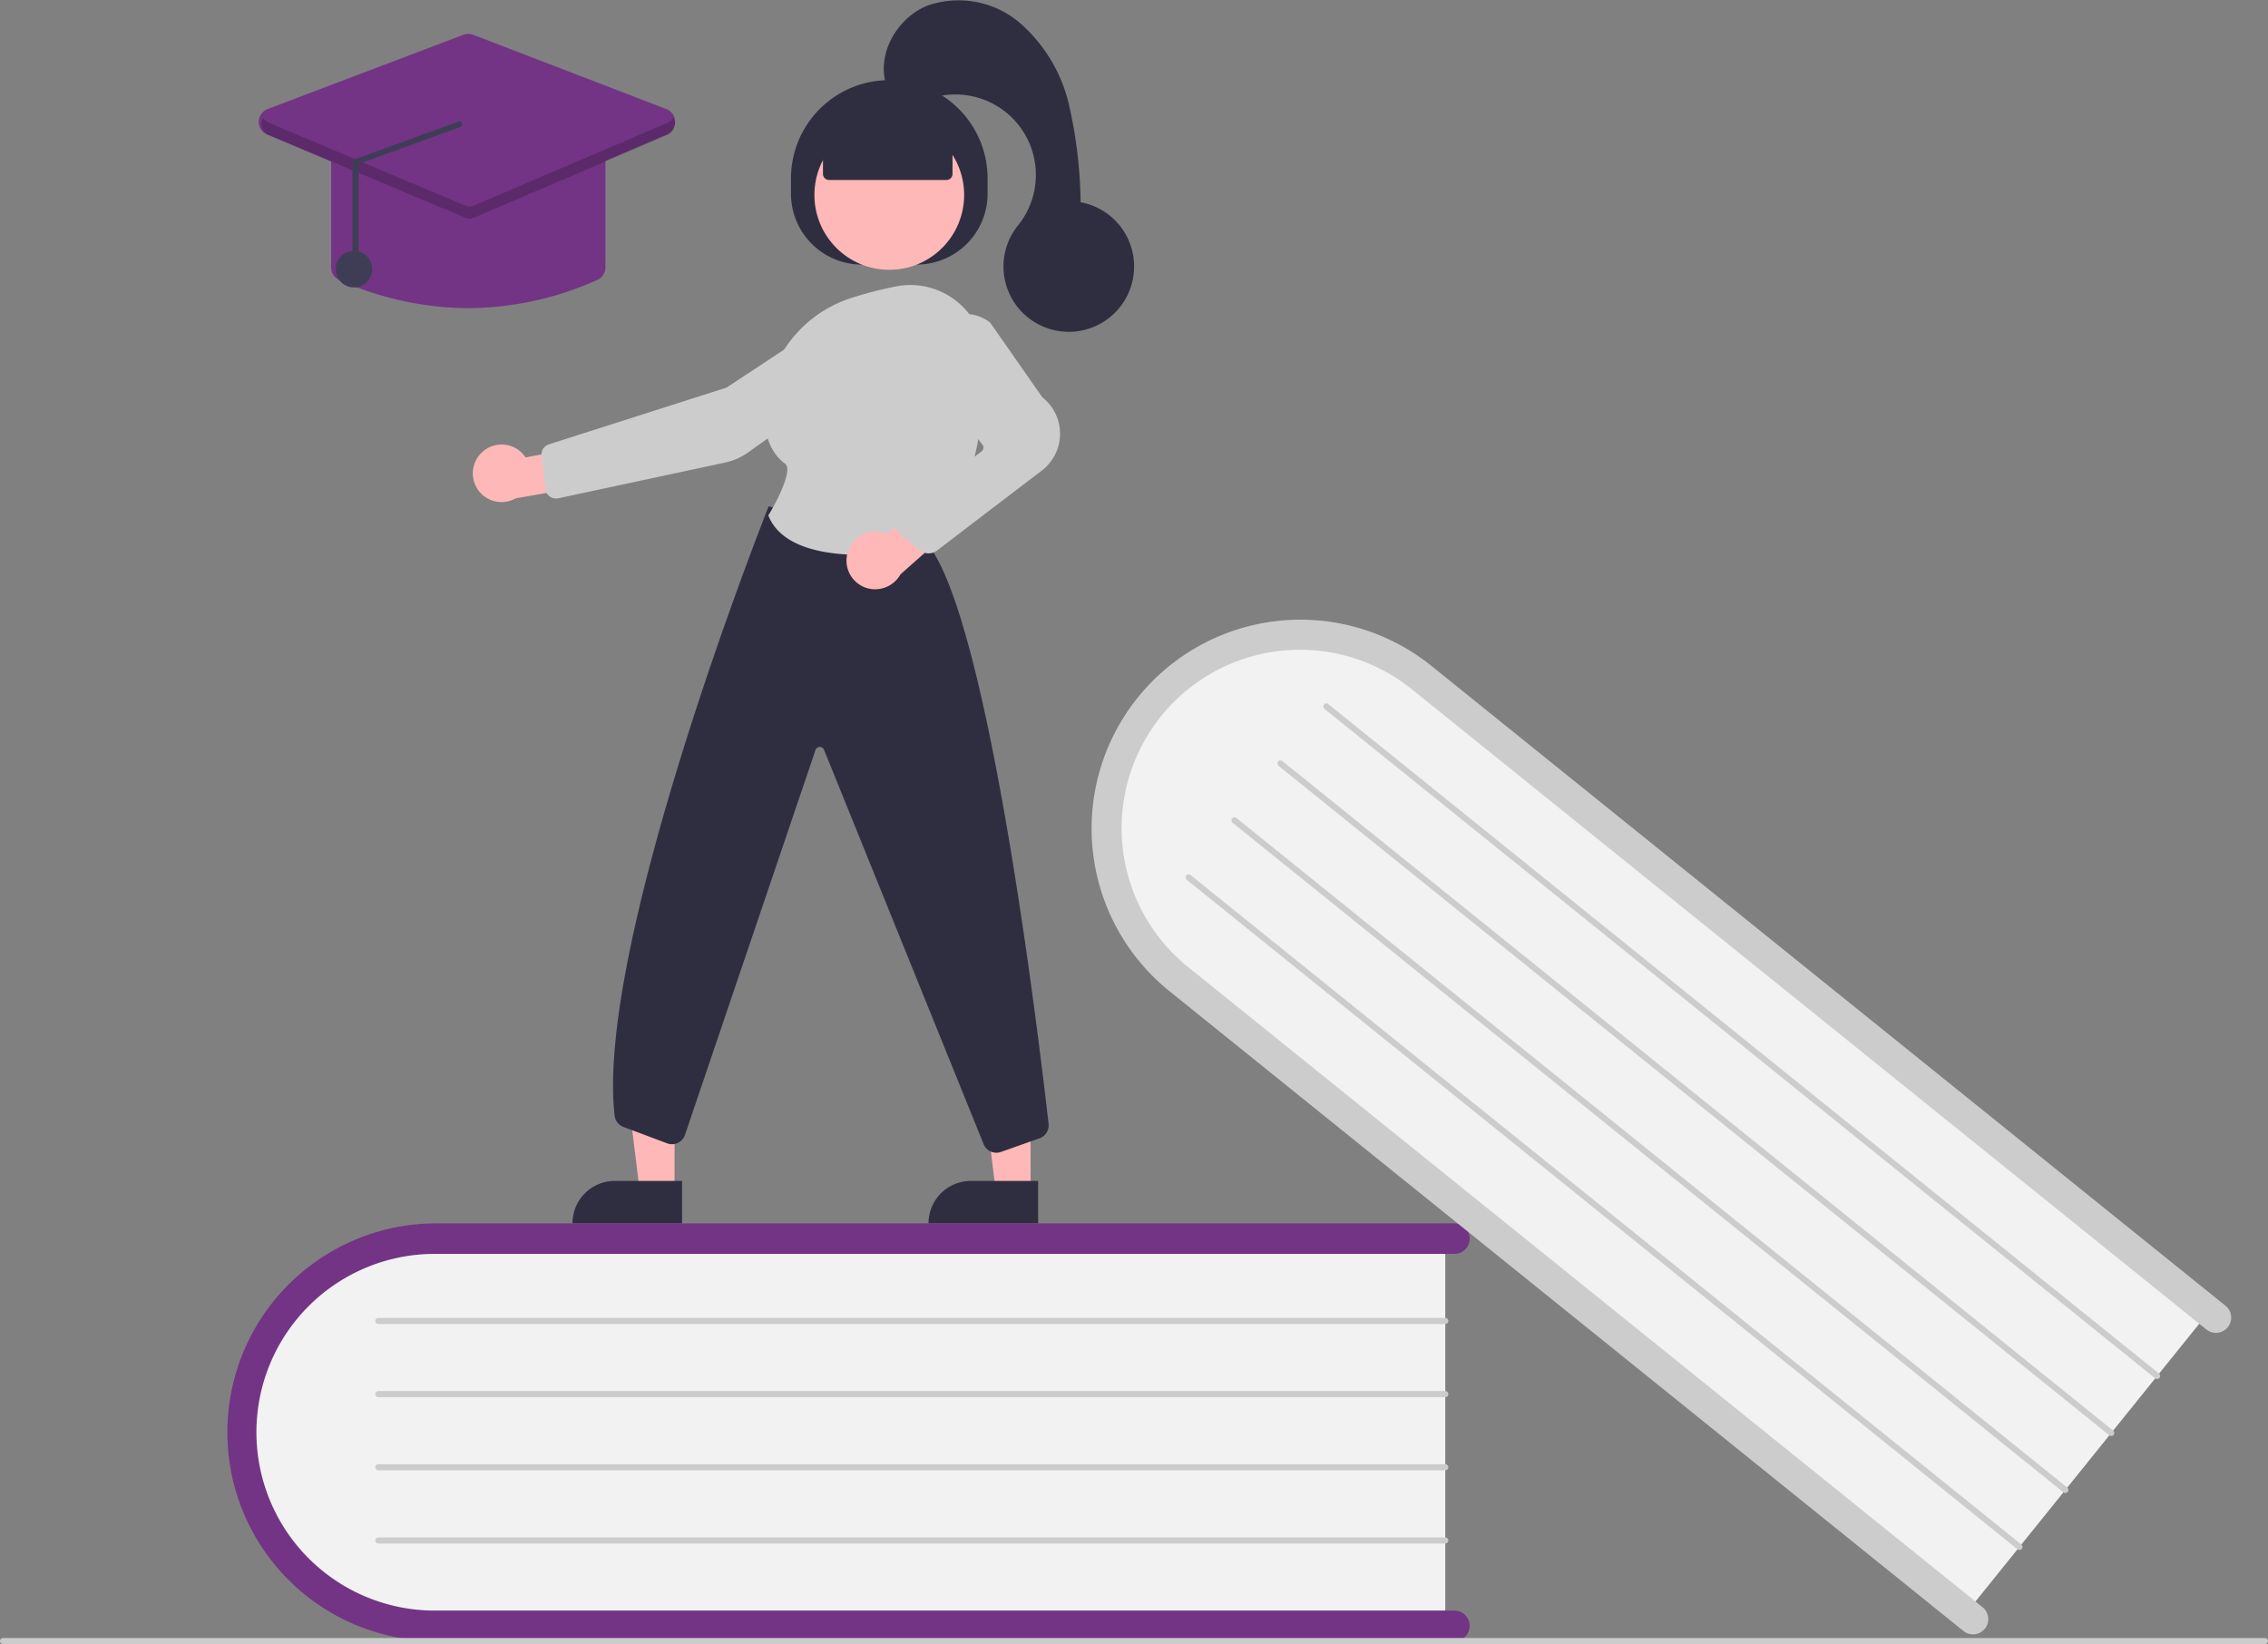 <svg xmlns="http://www.w3.org/2000/svg" width="229.355" height="166.247" viewBox="0 0 229.355 166.247">
  <rect x="0" y="0" width="229.355" height="166.247" fill="#808080" stroke="none"/>
  <g id="_6" data-name="6" transform="translate(0 0)">
    <path id="Path_172" data-name="Path 172" d="M430.265,584.643v40.076h-100.4c-11.44,0-20.747-8.989-20.747-20.038s9.307-20.038,20.747-20.038Z" transform="translate(-284.109 -460.012)" fill="#f2f2f2"/>
    <path id="Path_173" data-name="Path 173" d="M427.889,622.335a1.542,1.542,0,0,1-1.541,1.541H323.231a21.117,21.117,0,0,1,0-42.233H426.348a1.541,1.541,0,1,1,0,3.083H323.231a18.034,18.034,0,0,0,0,36.068H426.348A1.542,1.542,0,0,1,427.889,622.335Z" transform="translate(-279.267 -457.937)" fill="#733485"/>
    <path id="Path_174" data-name="Path 174" d="M459.318,613.26h-107.9a.308.308,0,0,1,0-.617h107.9a.308.308,0,1,1,0,.617Z" transform="translate(-313.161 -479.381)" fill="#ccc"/>
    <path id="Path_175" data-name="Path 175" d="M459.318,637.26h-107.9a.308.308,0,0,1,0-.617h107.9a.308.308,0,1,1,0,.617Z" transform="translate(-313.161 -495.982)" fill="#ccc"/>
    <path id="Path_176" data-name="Path 176" d="M459.318,661.26h-107.9a.308.308,0,1,1,0-.617h107.9a.308.308,0,1,1,0,.617Z" transform="translate(-313.161 -512.584)" fill="#ccc"/>
    <path id="Path_177" data-name="Path 177" d="M459.318,685.26h-107.9a.308.308,0,1,1,0-.617h107.9a.308.308,0,1,1,0,.617Z" transform="translate(-313.161 -529.185)" fill="#ccc"/>
    <path id="Path_178" data-name="Path 178" d="M704.274,457.195,679.129,488.4l-78.183-63c-8.908-7.178-10.515-20.017-3.583-28.62s19.82-9.763,28.727-2.586Z" transform="translate(-480.519 -325.021)" fill="#f2f2f2"/>
    <path id="Path_179" data-name="Path 179" d="M676.432,485.65a1.542,1.542,0,0,1-2.167.233l-80.3-64.7a21.117,21.117,0,1,1,26.5-32.886l80.3,64.7a1.541,1.541,0,0,1-1.934,2.4l-80.3-64.7a18.034,18.034,0,1,0-22.63,28.085l80.3,64.7A1.542,1.542,0,0,1,676.432,485.65Z" transform="translate(-475.708 -320.963)" fill="#ccc"/>
    <path id="Path_180" data-name="Path 180" d="M746.229,479.342l-84.016-67.7a.308.308,0,1,1,.387-.48l84.016,67.7a.308.308,0,1,1-.387.48Z" transform="translate(-528.278 -339.967)" fill="#ccc"/>
    <path id="Path_181" data-name="Path 181" d="M731.171,498.031l-84.016-67.7a.308.308,0,1,1,.387-.48l84.016,67.7a.308.308,0,0,1-.387.48Z" transform="translate(-517.862 -352.894)" fill="#ccc"/>
    <path id="Path_182" data-name="Path 182" d="M716.113,516.719l-84.016-67.7a.308.308,0,0,1,.387-.48l84.016,67.7a.308.308,0,0,1-.387.48Z" transform="translate(-507.446 -365.821)" fill="#ccc"/>
    <path id="Path_183" data-name="Path 183" d="M701.055,535.407l-84.016-67.7a.308.308,0,0,1,.387-.48l84.016,67.7a.308.308,0,0,1-.387.48Z" transform="translate(-497.03 -378.748)" fill="#ccc"/>
    <path id="Path_184" data-name="Path 184" d="M457.047,718.26H228.308a.308.308,0,0,1,0-.617H457.047a.308.308,0,0,1,0,.617Z" transform="translate(-228 -552.012)" fill="#ccc"/>
    <path id="Path_185" data-name="Path 185" d="M326.412,360.119h-3.524l-1.676-13.594h5.2Z" transform="translate(-222.191 -239.701)" fill="#ffb8b8"/>
    <path id="Path_186" data-name="Path 186" d="M308.879,387.355h6.8v4.279H304.6A4.279,4.279,0,0,1,308.879,387.355Z" transform="translate(-210.7 -267.944)" fill="#2f2e41"/>
    <path id="Path_187" data-name="Path 187" d="M209.617,360.119h-3.524l-1.676-13.594h5.2Z" transform="translate(-141.401 -239.701)" fill="#ffb8b8"/>
    <path id="Path_188" data-name="Path 188" d="M192.085,387.355h6.8v4.279H187.806a4.279,4.279,0,0,1,4.279-4.279Z" transform="translate(-129.91 -267.944)" fill="#2f2e41"/>
    <path id="Path_189" data-name="Path 189" d="M487.471,218.123v-1.541a9.942,9.942,0,0,1,9.942-9.942h0a9.942,9.942,0,0,1,9.942,9.942v1.541a7.167,7.167,0,0,1-7.167,7.167h-5.549a7.167,7.167,0,0,1-7.167-7.167Z" transform="translate(-407.483 -198.537)" fill="#2f2e41"/>
    <circle id="Ellipse_26" data-name="Ellipse 26" cx="7.571" cy="7.571" r="7.571" transform="translate(82.358 12.14)" fill="#ffb8b8"/>
    <path id="Path_190" data-name="Path 190" d="M634.488,376.475" transform="translate(-509.179 -316.017)" fill="#ffb8b8"/>
    <path id="Path_191" data-name="Path 191" d="M384.05,326.943a2.891,2.891,0,0,1,4.4.517l6.491-1.228,1.708,3.762-9.19,1.605a2.906,2.906,0,0,1-3.411-4.657Z" transform="translate(-335.304 -281.208)" fill="#ffb8b8"/>
    <path id="Path_192" data-name="Path 192" d="M434.9,283.477l.085.129-10.644,7.012-17.959,5.735a1.081,1.081,0,0,0-.744,1.152l.392,3.375a1.079,1.079,0,0,0,1.3.931l16.9-3.623a6.107,6.107,0,0,0,2.272-1l11.957-8.508a3.075,3.075,0,0,0-3.476-5.073Z" transform="translate(-350.871 -251.425)" fill="#ccc"/>
    <path id="Path_193" data-name="Path 193" d="M467.871,411.811a1.393,1.393,0,0,1-1.276-.833l-16.156-39.921a.462.462,0,0,0-.866.049l-13.181,38.865a1.388,1.388,0,0,1-1.813.891l-4.42-1.658a1.384,1.384,0,0,1-.893-1.142c-1.989-17.323,15.352-61.047,15.527-61.487l.049-.122,15.807,3.5.033.036c6.307,6.88,11.49,50.274,12.466,58.9a1.381,1.381,0,0,1-.916,1.463l-3.9,1.38A1.373,1.373,0,0,1,467.871,411.811Z" transform="translate(-367.111 -295.25)" fill="#2f2e41"/>
    <path id="Path_194" data-name="Path 194" d="M488.617,301.13c-3.83,0-8.1-.764-9.414-3.915l-.03-.072.041-.067c1.037-1.7,2.409-4.606,1.672-5.151-1.452-1.073-2.156-2.839-2.094-5.248a12.645,12.645,0,0,1,8.868-11.555h0a39.349,39.349,0,0,1,4.4-1.132,7.485,7.485,0,0,1,6.206,1.533,7.561,7.561,0,0,1,2.8,5.817c.054,5.589-.806,13.374-5.214,18.718a1.371,1.371,0,0,1-.812.472,37.679,37.679,0,0,1-6.424.6Z" transform="translate(-401.477 -245.022)" fill="#ccc"/>
    <path id="Path_195" data-name="Path 195" d="M505.8,347.381a2.946,2.946,0,0,1,3.6-2.054,2.9,2.9,0,0,1,.446.165l4.928-4.485,3.427,2.309-7.048,6.237a2.941,2.941,0,0,1-3.333,1.414,2.9,2.9,0,0,1-2.021-3.586Z" transform="translate(-420.087 -291.483)" fill="#ffb8b8"/>
    <path id="Path_196" data-name="Path 196" d="M525.16,307.544a1.383,1.383,0,0,1-.877-.313l-1.943-1.588a1.387,1.387,0,0,1,.034-2.175l8.151-6.252a.464.464,0,0,0,.087-.646l-5.031-6.651a4.1,4.1,0,0,1,.274-5.276h0a4.084,4.084,0,0,1,5.514-.441l.032.034,5.254,7.523a4.683,4.683,0,0,1-.111,7.456l-10.557,8.058A1.389,1.389,0,0,1,525.16,307.544Z" transform="translate(-431.25 -251.589)" fill="#ccc"/>
    <path id="Path_197" data-name="Path 197" d="M497.965,222.389v-3.757l6.707-2.929,6.395,2.929v3.757a.617.617,0,0,1-.617.617H498.581A.617.617,0,0,1,497.965,222.389Z" transform="translate(-414.742 -204.807)" fill="#2f2e41"/>
    <path id="Path_198" data-name="Path 198" d="M518.165,188.958c-.986-3.156,1.085-6.773,4.146-8.023a9.543,9.543,0,0,1,9.308,1.688,15.706,15.706,0,0,1,5.035,8.352,46.772,46.772,0,0,1,1.167,9.831,6.606,6.606,0,1,1-6.331,2.345,8.13,8.13,0,0,0-9.46-12.611C520.177,191.315,517.851,189.3,518.165,188.958Z" transform="translate(-428.544 -180.357)" fill="#2f2e41"/>
    <path id="Path_199" data-name="Path 199" d="M350.486,243.881a32.2,32.2,0,0,1-13.055-2.859,1.379,1.379,0,0,1-.817-1.265V228.53A1.389,1.389,0,0,1,338,227.143h24.97a1.389,1.389,0,0,1,1.387,1.387v11.227a1.379,1.379,0,0,1-.818,1.265h0a32.2,32.2,0,0,1-13.055,2.859Z" transform="translate(-303.131 -212.72)" fill="#733485"/>
    <path id="Path_200" data-name="Path 200" d="M334.06,210.111a1.389,1.389,0,0,1-.539-.108l-19.8-8.354a1.387,1.387,0,0,1,.047-2.575l19.8-7.512a1.382,1.382,0,0,1,.99,0l19.536,7.512a1.387,1.387,0,0,1,.047,2.57L334.605,210A1.389,1.389,0,0,1,334.06,210.111Z" transform="translate(-286.708 -188.045)" fill="#733485"/>
    <circle id="Ellipse_27" data-name="Ellipse 27" cx="1.85" cy="1.85" r="1.85" transform="translate(33.945 25.367)" fill="#3f3d56"/>
    <path id="Path_201" data-name="Path 201" d="M354.841,219.473,335.3,227.827a1.233,1.233,0,0,1-.964,0l-19.8-8.354a1.21,1.21,0,0,1-.59-.518,1.232,1.232,0,0,0,.59,1.751l19.8,8.354a1.233,1.233,0,0,0,.964,0l19.536-8.354a1.232,1.232,0,0,0,.584-1.749A1.211,1.211,0,0,1,354.841,219.473Z" transform="translate(-287.34 -207.058)" opacity="0.2"/>
    <path id="Path_202" data-name="Path 202" d="M343.926,235.087a.308.308,0,0,0,.308-.308V224.463l10.167-3.7a.308.308,0,0,0,.009-.617l-10.167,3.7a.6.6,0,0,0-.442.177.612.612,0,0,0-.184.439v10.315A.308.308,0,0,0,343.926,235.087Z" transform="translate(-307.976 -207.878)" fill="#3f3d56"/>
  </g>
</svg>
